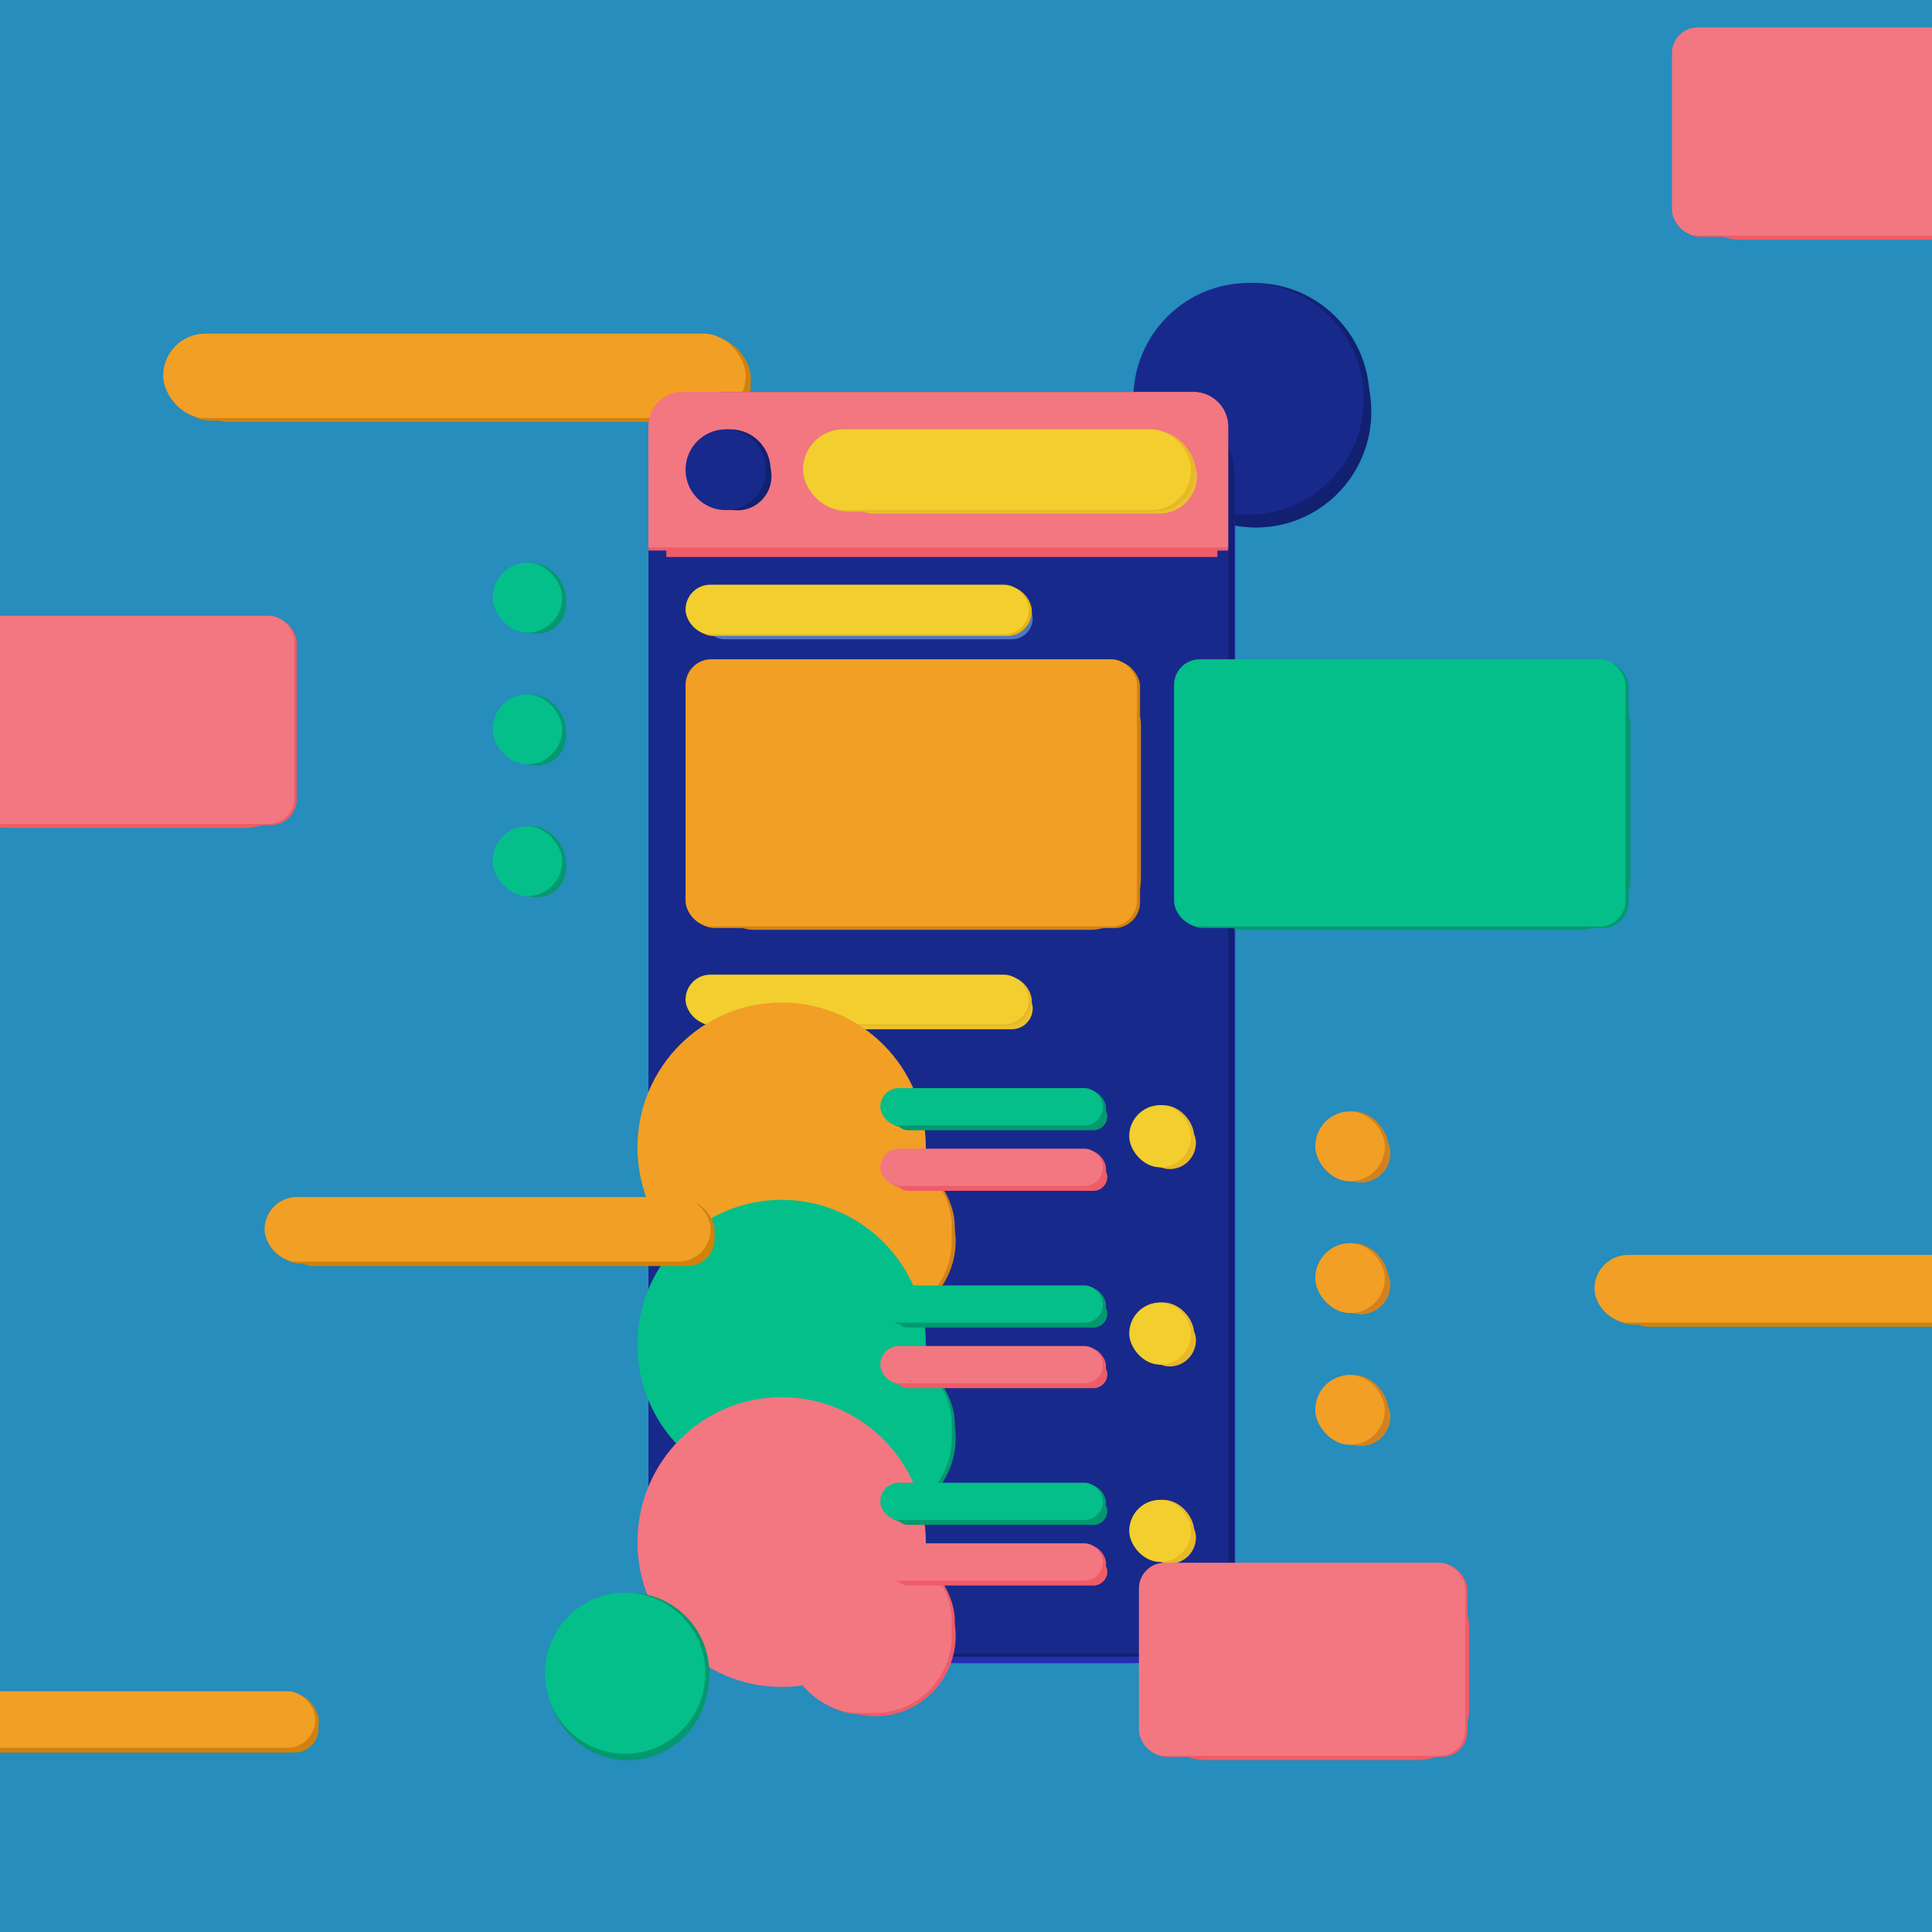 <svg
        xmlns="http://www.w3.org/2000/svg"
        xmlns:xlink="http://www.w3.org/1999/xlink"
        width="600"
        height="600"
        viewBox="0 0 600 600"
        style="margin: 0 auto"
      >
        <defs>
          <filter
            id="Ellipse_12"
            x="337.823"
            y="73.702"
            width="103.129"
            height="104.323"
            filterUnits="userSpaceOnUse"
          >
            <feOffset dy="4" input="SourceAlpha" />
            <feGaussianBlur stdDeviation="5" result="blur" />
            <feFlood flood-opacity="0.322" />
            <feComposite operator="in" in2="blur" />
            <feComposite in="SourceGraphic" />
          </filter>
          <filter
            id="Rectangle_31"
            x="55.01"
            y="98.624"
            width="190.454"
            height="49.406"
            filterUnits="userSpaceOnUse"
          >
            <feOffset dy="2" input="SourceAlpha" />
            <feGaussianBlur stdDeviation="4" result="blur-2" />
            <feFlood flood-opacity="0.322" />
            <feComposite operator="in" in2="blur-2" />
            <feComposite in="SourceGraphic" />
          </filter>
          <filter
            id="Rectangle_41"
            x="189.235"
            y="106.333"
            width="217.998"
            height="436.478"
            filterUnits="userSpaceOnUse"
          >
            <feOffset dy="2" input="SourceAlpha" />
            <feGaussianBlur stdDeviation="8" result="blur-3" />
            <feFlood flood-opacity="0.322" />
            <feComposite operator="in" in2="blur-3" />
            <feComposite in="SourceGraphic" />
          </filter>
          <filter
            id="Rectangle_8"
            x="195.17"
            y="115.042"
            width="194.476"
            height="71.459"
            filterUnits="userSpaceOnUse"
          >
            <feOffset dy="2" input="SourceAlpha" />
            <feGaussianBlur stdDeviation="4" result="blur-4" />
            <feFlood flood-color="#070f40" />
            <feComposite operator="in" in2="blur-4" />
            <feComposite in="SourceGraphic" />
          </filter>
          <filter
            id="Ellipse_9"
            x="206.381"
            y="126.611"
            width="44.689"
            height="45.406"
            filterUnits="userSpaceOnUse"
          >
            <feOffset dy="2" input="SourceAlpha" />
            <feGaussianBlur stdDeviation="4" result="blur-5" />
            <feFlood flood-color="#e63c4a" />
            <feComposite operator="in" in2="blur-5" />
            <feComposite in="SourceGraphic" />
          </filter>
          <filter
            id="Rectangle_27"
            x="246.823"
            y="122.974"
            width="136.072"
            height="49.299"
            filterUnits="userSpaceOnUse"
          >
            <feOffset dy="2" input="SourceAlpha" />
            <feGaussianBlur stdDeviation="4" result="blur-6" />
            <feFlood flood-color="#e53b48" />
            <feComposite operator="in" in2="blur-6" />
            <feComposite in="SourceGraphic" />
          </filter>
          <filter
            id="Rectangle_31-2"
            x="206.381"
            y="173.322"
            width="125.224"
            height="38.284"
            filterUnits="userSpaceOnUse"
          >
            <feOffset dy="2" input="SourceAlpha" />
            <feGaussianBlur stdDeviation="4" result="blur-7" />
            <feFlood flood-color="#070e3d" />
            <feComposite operator="in" in2="blur-7" />
            <feComposite in="SourceGraphic" />
          </filter>
          <filter
            id="Rectangle_31-3"
            x="206.381"
            y="294.447"
            width="125.224"
            height="37.257"
            filterUnits="userSpaceOnUse"
          >
            <feOffset dy="2" input="SourceAlpha" />
            <feGaussianBlur stdDeviation="4" result="blur-8" />
            <feFlood flood-color="#070e3d" />
            <feComposite operator="in" in2="blur-8" />
            <feComposite in="SourceGraphic" />
          </filter>
          <filter
            id="Rectangle_33"
            x="206.381"
            y="196.645"
            width="159.087"
            height="104.158"
            filterUnits="userSpaceOnUse"
          >
            <feOffset dy="2" input="SourceAlpha" />
            <feGaussianBlur stdDeviation="4" result="blur-9" />
            <feFlood flood-color="#070f40" />
            <feComposite operator="in" in2="blur-9" />
            <feComposite in="SourceGraphic" />
          </filter>
          <filter
            id="Rectangle_33-2"
            x="357.16"
            y="194.96"
            width="164.606"
            height="105.794"
            filterUnits="userSpaceOnUse"
          >
            <feOffset dy="2" input="SourceAlpha" />
            <feGaussianBlur stdDeviation="4" result="blur-10" />
            <feFlood flood-opacity="0.322" />
            <feComposite operator="in" in2="blur-10" />
            <feComposite in="SourceGraphic" />
          </filter>
          <filter
            id="Rectangle_35"
            x="204.979"
            y="317.812"
            width="73.067"
            height="74.171"
            filterUnits="userSpaceOnUse"
          >
            <feOffset dy="2" input="SourceAlpha" />
            <feGaussianBlur stdDeviation="4" result="blur-11" />
            <feFlood flood-color="#070e3d" />
            <feComposite operator="in" in2="blur-11" />
            <feComposite in="SourceGraphic" />
          </filter>
          <filter
            id="Rectangle_37"
            x="264.362"
            y="330.136"
            width="90.287"
            height="33.173"
            filterUnits="userSpaceOnUse"
          >
            <feOffset dy="2" input="SourceAlpha" />
            <feGaussianBlur stdDeviation="4" result="blur-12" />
            <feFlood flood-color="#2336b0" />
            <feComposite operator="in" in2="blur-12" />
            <feComposite in="SourceGraphic" />
          </filter>
          <filter
            id="Rectangle_37-2"
            x="264.362"
            y="348.882"
            width="90.287"
            height="33.336"
            filterUnits="userSpaceOnUse"
          >
            <feOffset dy="2" input="SourceAlpha" />
            <feGaussianBlur stdDeviation="4" result="blur-13" />
            <feFlood flood-color="#070e3d" />
            <feComposite operator="in" in2="blur-13" />
            <feComposite in="SourceGraphic" />
          </filter>
          <filter
            id="Rectangle_39"
            x="341.619"
            y="335.023"
            width="40.558"
            height="40.665"
            filterUnits="userSpaceOnUse"
          >
            <feOffset dy="2" input="SourceAlpha" />
            <feGaussianBlur stdDeviation="4" result="blur-14" />
            <feFlood flood-color="#070e3d" />
            <feComposite operator="in" in2="blur-14" />
            <feComposite in="SourceGraphic" />
          </filter>
          <filter
            id="Rectangle_35-2"
            x="204.979"
            y="378.376"
            width="73.067"
            height="74.566"
            filterUnits="userSpaceOnUse"
          >
            <feOffset dy="2" input="SourceAlpha" />
            <feGaussianBlur stdDeviation="4" result="blur-15" />
            <feFlood flood-color="#070e3d" />
            <feComposite operator="in" in2="blur-15" />
            <feComposite in="SourceGraphic" />
          </filter>
          <filter
            id="Rectangle_37-3"
            x="264.362"
            y="391.174"
            width="90.287"
            height="33.707"
            filterUnits="userSpaceOnUse"
          >
            <feOffset dy="2" input="SourceAlpha" />
            <feGaussianBlur stdDeviation="4" result="blur-16" />
            <feFlood flood-color="#1328b0" />
            <feComposite operator="in" in2="blur-16" />
            <feComposite in="SourceGraphic" />
          </filter>
          <filter
            id="Rectangle_37-4"
            x="264.362"
            y="409.92"
            width="90.287"
            height="33.87"
            filterUnits="userSpaceOnUse"
          >
            <feOffset dy="2" input="SourceAlpha" />
            <feGaussianBlur stdDeviation="4" result="blur-17" />
            <feFlood flood-color="#070e3d" />
            <feComposite operator="in" in2="blur-17" />
            <feComposite in="SourceGraphic" />
          </filter>
          <filter
            id="Rectangle_39-2"
            x="341.619"
            y="396.688"
            width="40.558"
            height="40.798"
            filterUnits="userSpaceOnUse"
          >
            <feOffset dy="2" input="SourceAlpha" />
            <feGaussianBlur stdDeviation="4" result="blur-18" />
            <feFlood flood-color="#070e3d" />
            <feComposite operator="in" in2="blur-18" />
            <feComposite in="SourceGraphic" />
          </filter>
          <filter
            id="Rectangle_35-3"
            x="204.979"
            y="438.941"
            width="73.067"
            height="74.961"
            filterUnits="userSpaceOnUse"
          >
            <feOffset dy="2" input="SourceAlpha" />
            <feGaussianBlur stdDeviation="4" result="blur-19" />
            <feFlood flood-color="#070e3d" />
            <feComposite operator="in" in2="blur-19" />
            <feComposite in="SourceGraphic" />
          </filter>
          <filter
            id="Rectangle_37-5"
            x="264.362"
            y="452.222"
            width="90.287"
            height="34.24"
            filterUnits="userSpaceOnUse"
          >
            <feOffset dy="2" input="SourceAlpha" />
            <feGaussianBlur stdDeviation="4" result="blur-20" />
            <feFlood flood-color="#070e3d" />
            <feComposite operator="in" in2="blur-20" />
            <feComposite in="SourceGraphic" />
          </filter>
          <filter
            id="Rectangle_37-6"
            x="264.362"
            y="470.967"
            width="90.287"
            height="34.404"
            filterUnits="userSpaceOnUse"
          >
            <feOffset dy="2" input="SourceAlpha" />
            <feGaussianBlur stdDeviation="4" result="blur-21" />
            <feFlood flood-color="#070e3d" />
            <feComposite operator="in" in2="blur-21" />
            <feComposite in="SourceGraphic" />
          </filter>
          <filter
            id="Rectangle_39-3"
            x="341.619"
            y="458.352"
            width="40.558"
            height="40.932"
            filterUnits="userSpaceOnUse"
          >
            <feOffset dy="2" input="SourceAlpha" />
            <feGaussianBlur stdDeviation="4" result="blur-22" />
            <feFlood flood-color="#070e3d" />
            <feComposite operator="in" in2="blur-22" />
            <feComposite in="SourceGraphic" />
          </filter>
          <filter
            id="Ellipse_12-2"
            x="159.663"
            y="481.016"
            width="72.336"
            height="74.777"
            filterUnits="userSpaceOnUse"
          >
            <feOffset dy="2" input="SourceAlpha" />
            <feGaussianBlur stdDeviation="4" result="blur-23" />
            <feFlood flood-opacity="0.322" />
            <feComposite operator="in" in2="blur-23" />
            <feComposite in="SourceGraphic" />
          </filter>
          <filter
            id="Rectangle_31-4"
            x="493.774"
            y="385.066"
            width="173.074"
            height="44.534"
            filterUnits="userSpaceOnUse"
          >
            <feOffset dy="2" input="SourceAlpha" />
            <feGaussianBlur stdDeviation="4" result="blur-24" />
            <feFlood flood-opacity="0.322" />
            <feComposite operator="in" in2="blur-24" />
            <feComposite in="SourceGraphic" />
          </filter>
          <filter
            id="Rectangle_31-5"
            x="82.614"
            y="361.899"
            width="151.74"
            height="42.173"
            filterUnits="userSpaceOnUse"
          >
            <feOffset dy="2" input="SourceAlpha" />
            <feGaussianBlur stdDeviation="4" result="blur-25" />
            <feFlood flood-opacity="0.322" />
            <feComposite operator="in" in2="blur-25" />
            <feComposite in="SourceGraphic" />
          </filter>
          <filter
            id="Rectangle_31-6"
            x="-16.35"
            y="507.721"
            width="132.745"
            height="41.852"
            filterUnits="userSpaceOnUse"
          >
            <feOffset dy="2" input="SourceAlpha" />
            <feGaussianBlur stdDeviation="4" result="blur-26" />
            <feFlood flood-opacity="0.322" />
            <feComposite operator="in" in2="blur-26" />
            <feComposite in="SourceGraphic" />
          </filter>
          <filter
            id="Rectangle_39-4"
            x="400.889"
            y="337.602"
            width="42.918"
            height="42.901"
            filterUnits="userSpaceOnUse"
          >
            <feOffset dy="2" input="SourceAlpha" />
            <feGaussianBlur stdDeviation="4" result="blur-27" />
            <feFlood flood-opacity="0.322" />
            <feComposite operator="in" in2="blur-27" />
            <feComposite in="SourceGraphic" />
          </filter>
          <filter
            id="Rectangle_39-5"
            x="400.889"
            y="379.096"
            width="42.918"
            height="43.002"
            filterUnits="userSpaceOnUse"
          >
            <feOffset dy="2" input="SourceAlpha" />
            <feGaussianBlur stdDeviation="4" result="blur-28" />
            <feFlood flood-opacity="0.322" />
            <feComposite operator="in" in2="blur-28" />
            <feComposite in="SourceGraphic" />
          </filter>
          <filter
            id="Rectangle_39-6"
            x="400.889"
            y="420.59"
            width="42.918"
            height="43.104"
            filterUnits="userSpaceOnUse"
          >
            <feOffset dy="2" input="SourceAlpha" />
            <feGaussianBlur stdDeviation="4" result="blur-29" />
            <feFlood flood-opacity="0.322" />
            <feComposite operator="in" in2="blur-29" />
            <feComposite in="SourceGraphic" />
          </filter>
          <filter
            id="Rectangle_39-7"
            x="147.542"
            y="168.281"
            width="41.694"
            height="42.36"
            filterUnits="userSpaceOnUse"
          >
            <feOffset dy="2" input="SourceAlpha" />
            <feGaussianBlur stdDeviation="4" result="blur-30" />
            <feFlood flood-opacity="0.322" />
            <feComposite operator="in" in2="blur-30" />
            <feComposite in="SourceGraphic" />
          </filter>
          <filter
            id="Rectangle_39-8"
            x="147.542"
            y="208.508"
            width="41.694"
            height="42.266"
            filterUnits="userSpaceOnUse"
          >
            <feOffset dy="2" input="SourceAlpha" />
            <feGaussianBlur stdDeviation="4" result="blur-31" />
            <feFlood flood-opacity="0.322" />
            <feComposite operator="in" in2="blur-31" />
            <feComposite in="SourceGraphic" />
          </filter>
          <filter
            id="Rectangle_39-9"
            x="147.542"
            y="248.734"
            width="41.694"
            height="42.171"
            filterUnits="userSpaceOnUse"
          >
            <feOffset dy="2" input="SourceAlpha" />
            <feGaussianBlur stdDeviation="4" result="blur-32" />
            <feFlood flood-opacity="0.322" />
            <feComposite operator="in" in2="blur-32" />
            <feComposite in="SourceGraphic" />
          </filter>
          <filter
            id="Rectangle_33-3"
            x="344.635"
            y="478.392"
            width="124.763"
            height="85.299"
            filterUnits="userSpaceOnUse"
          >
            <feOffset dy="2" input="SourceAlpha" />
            <feGaussianBlur stdDeviation="4" result="blur-33" />
            <feFlood flood-opacity="0.322" />
            <feComposite operator="in" in2="blur-33" />
            <feComposite in="SourceGraphic" />
          </filter>
          <filter
            id="Rectangle_33-4"
            x="-12.844"
            y="185.715"
            width="122.753"
            height="84.767"
            filterUnits="userSpaceOnUse"
          >
            <feOffset dy="2" input="SourceAlpha" />
            <feGaussianBlur stdDeviation="4" result="blur-34" />
            <feFlood flood-opacity="0.322" />
            <feComposite operator="in" in2="blur-34" />
            <feComposite in="SourceGraphic" />
          </filter>
          <filter
            id="Rectangle_33-5"
            x="515.883"
            y="-11.896"
            width="137.677"
            height="91.991"
            filterUnits="userSpaceOnUse"
          >
            <feOffset dy="2" input="SourceAlpha" />
            <feGaussianBlur stdDeviation="4" result="blur-35" />
            <feFlood flood-opacity="0.322" />
            <feComposite operator="in" in2="blur-35" />
            <feComposite in="SourceGraphic" />
          </filter>
          <clipPath id="clip-Artboard_1">
            <rect width="600" height="600" />
          </clipPath>
        </defs>
        <g
          id="Artboard_1"
          data-name="Artboard – 1"
          clip-path="url(#clip-Artboard_1)"
        >
          <rect width="600" height="600" fill="#278dbd" />
          <g id="Group_6" data-name="Group 6">
            <rect
              id="Rectangle_50"
              data-name="Rectangle 50"
              width="600"
              height="600"
              fill="#278dbd"
              fill-opacity="0.1"
            />
            <g
              id="Group_5"
              data-name="Group 5"
              transform="translate(-55.841 69.903) scale(0.995 1)"
            >
              <g>
                <g id="bg1" transform="translate(409.85 17.981)">
                  <g
                    transform="matrix(1.01, 0, 0, 1, -353.7, -87.88)"
                    filter="url(#Ellipse_12)"
                  >
                    <circle
                      id="Ellipse_12-3"
                      data-name="Ellipse 12"
                      cx="35.971"
                      cy="35.971"
                      r="35.971"
                      transform="translate(352.53 87.88) scale(0.99 1)"
                      fill="#122072"
                    />
                  </g>
                  <circle
                    id="Ellipse_10"
                    data-name="Ellipse 10"
                    cx="35.971"
                    cy="35.971"
                    r="35.971"
                    transform="translate(1.799 0)"
                    fill="#122072"
                  />
                  <circle
                    id="Ellipse_11"
                    data-name="Ellipse 11"
                    cx="35.971"
                    cy="35.971"
                    r="35.971"
                    transform="translate(0 0)"
                    fill="#18298c"
                  />
                </g>
              </g>
              <g id="_4" data-name="4" transform="translate(107.055 33.716)">
                <g>
                  <g
                    transform="matrix(1.01, 0, 0, 1, -50.91, -103.62)"
                    filter="url(#Rectangle_31)"
                  >
                    <rect
                      id="Rectangle_31-7"
                      data-name="Rectangle 31"
                      width="174.443"
                      height="22.112"
                      rx="11.056"
                      transform="translate(59.28 106.89) scale(0.99 1)"
                      fill="#d1820d"
                    />
                  </g>
                  <rect
                    id="Rectangle_10"
                    data-name="Rectangle 10"
                    width="181.814"
                    height="26.207"
                    rx="13.104"
                    transform="translate(1.638 0.819)"
                    fill="#d1820d"
                  />
                  <rect
                    id="Rectangle_30"
                    data-name="Rectangle 30"
                    width="181.814"
                    height="26.207"
                    rx="13.104"
                    fill="#f29f25"
                  />
                  <animateTransform
                    xmlns="http://www.w3.org/2000/svg"
                    attributeName="transform"
                    attributeType="xml"
                    type="translate"
                    dur="3s"
                    values="-20,0;0,0;20,0;0,0;-20,0"
                    repeatCount="indefinite"
                  />
                </g>
              </g>
              <g
                id="Group_2"
                data-name="Group 2"
                transform="translate(226.235 51.851)"
              >
                <g id="_0" data-name="0" transform="translate(32.282 0)">
                  <g
                    transform="matrix(1.01, 0, 0, 1, -202.37, -121.75)"
                    filter="url(#Rectangle_41)"
                  >
                    <rect
                      id="Rectangle_41-2"
                      data-name="Rectangle 41"
                      width="171.29"
                      height="384.559"
                      rx="32"
                      transform="translate(212.1 129.96) scale(0.99 1)"
                      fill="#222fb1"
                    />
                  </g>
                  <rect
                    id="Rectangle_40"
                    data-name="Rectangle 40"
                    width="180.94"
                    height="391.796"
                    rx="24"
                    transform="translate(1.93 0.965)"
                    fill="#122072"
                  />
                  <rect
                    id="Rectangle_7"
                    data-name="Rectangle 7"
                    width="180.94"
                    height="391.796"
                    rx="24"
                    fill="#18298c"
                  />
                </g>
                <g id="_3" data-name="3" transform="translate(32.282 0)">
                  <g
                    transform="matrix(1.01, 0, 0, 1, -202.37, -121.75)"
                    filter="url(#Rectangle_8)"
                  >
                    <path
                      id="Rectangle_8-2"
                      data-name="Rectangle 8"
                      d="M14.389,0H157.647a14.389,14.389,0,0,1,14.389,14.389v30H0v-30A14.389,14.389,0,0,1,14.389,0Z"
                      transform="translate(205.88 126.58) scale(0.99 1)"
                      fill="#ef5c68"
                    />
                  </g>
                  <path
                    id="Rectangle_29"
                    data-name="Rectangle 29"
                    d="M10.791,0H170.149A10.791,10.791,0,0,1,180.94,10.791V49.216H0V10.791A10.791,10.791,0,0,1,10.791,0Z"
                    fill="#ef5c68"
                  />
                  <path
                    id="Rectangle_28"
                    data-name="Rectangle 28"
                    d="M10.791,0H170.149A10.791,10.791,0,0,1,180.94,10.791V48.251H0V10.791A10.791,10.791,0,0,1,10.791,0Z"
                    fill="#f27781"
                  />
                </g>
                <g fill="#18298c">
                  <g id="_1" data-name="1" transform="translate(43.862 11.58)">
                    <g
                      transform="matrix(1.01, 0, 0, 1, -213.95, -133.33)"
                      filter="url(#Ellipse_9)"
                    >
                      <circle
                        id="Ellipse_9-2"
                        data-name="Ellipse 9"
                        cx="10.615"
                        cy="10.615"
                        r="10.615"
                        transform="translate(217.37 135.26) scale(0.99 1)"
                        fill="#122072"
                      >
                        <animate
                          xmlns="http://www.w3.org/2000/svg"
                          attributeName="fill"
                          dur="3s"
                          values="#122072;#f2cf2e;#122072;#122072;#122072"
                          repeatCount="indefinite"
                        />
                      </circle>
                    </g>
                    <circle
                      id="Ellipse_1"
                      data-name="Ellipse 1"
                      cx="12.545"
                      cy="12.545"
                      r="12.545"
                      transform="translate(1.447 0)"
                      fill="#122072"
                    >
                      <animate
                        xmlns="http://www.w3.org/2000/svg"
                        attributeName="fill"
                        dur="3s"
                        values="#122072;#f2cf2e;#122072;#122072;#122072"
                        repeatCount="indefinite"
                      />
                    </circle>
                    <circle
                      id="Ellipse_8"
                      data-name="Ellipse 8"
                      cx="12.545"
                      cy="12.545"
                      r="12.545"
                      transform="translate(0 0)"
                      fill="#18298c"
                    >
                      <animate
                        xmlns="http://www.w3.org/2000/svg"
                        attributeName="fill"
                        dur="3s"
                        values="#122072;#f2cf2e;#122072;#122072;#122072"
                        repeatCount="indefinite"
                      />
                    </circle>
                  </g>
                </g>
                <g>
                  <g id="_2" data-name="2" transform="translate(80.532 11.58)">
                    <g
                      transform="matrix(1.01, 0, 0, 1, -250.62, -133.33)"
                      filter="url(#Rectangle_27)"
                    >
                      <rect
                        id="Rectangle_27-2"
                        data-name="Rectangle 27"
                        width="112.424"
                        height="23.161"
                        rx="11.58"
                        transform="translate(258.53 134.3) scale(0.99 1)"
                        fill="#ebc22b"
                      />
                    </g>
                    <rect
                      id="Rectangle_9"
                      data-name="Rectangle 9"
                      width="121.11"
                      height="25.09"
                      rx="12.545"
                      transform="translate(1.447 0.482)"
                      fill="#e8b829"
                    />
                    <rect
                      id="Rectangle_26"
                      data-name="Rectangle 26"
                      width="121.11"
                      height="25.09"
                      rx="12.545"
                      fill="#f2cf2e"
                    />
                  </g>
                  <animateTransform
                    xmlns="http://www.w3.org/2000/svg"
                    attributeName="transform"
                    attributeType="xml"
                    type="translate"
                    dur="3s"
                    values="0,0;-10,0;0,0;8,0;0,0"
                    repeatCount="indefinite"
                  />
                </g>
                <g>
                  <g
                    id="_4-2"
                    data-name="4"
                    transform="translate(43.862 59.831)"
                  >
                    <g
                      transform="matrix(1.01, 0, 0, 1, -213.95, -181.59)"
                      filter="url(#Rectangle_31-2)"
                    >
                      <rect
                        id="Rectangle_31-8"
                        data-name="Rectangle 31"
                        width="102.774"
                        height="13.028"
                        rx="6.514"
                        transform="translate(217.37 183.51) scale(0.99 1)"
                        fill="#5177c6"
                      />
                    </g>
                    <rect
                      id="Rectangle_10-2"
                      data-name="Rectangle 10"
                      width="107.117"
                      height="15.44"
                      rx="7.72"
                      transform="translate(0.965 0.482)"
                      fill="#e8b807"
                    />
                    <rect
                      id="Rectangle_30-2"
                      data-name="Rectangle 30"
                      width="107.117"
                      height="15.44"
                      rx="7.72"
                      fill="#f2cf2e"
                    />
                  </g>
                  <animateTransform
                    xmlns="http://www.w3.org/2000/svg"
                    attributeName="transform"
                    attributeType="xml"
                    type="translate"
                    dur="3s"
                    values="0,0;50,0;0,0"
                    repeatCount="indefinite"
                  />
                </g>
                <g>
                  <g
                    id="_4-3"
                    data-name="4"
                    transform="translate(43.862 180.94)"
                  >
                    <g
                      transform="matrix(1.01, 0, 0, 1, -213.95, -302.7)"
                      filter="url(#Rectangle_31-3)"
                    >
                      <rect
                        id="Rectangle_31-9"
                        data-name="Rectangle 31"
                        width="102.774"
                        height="13.028"
                        rx="6.514"
                        transform="translate(217.37 304.62) scale(0.99 1)"
                        fill="#ebc22b"
                      />
                    </g>
                    <rect
                      id="Rectangle_10-3"
                      data-name="Rectangle 10"
                      width="107.117"
                      height="15.44"
                      rx="7.72"
                      transform="translate(0.965 0.482)"
                      fill="#e8b829"
                    />
                    <rect
                      id="Rectangle_30-3"
                      data-name="Rectangle 30"
                      width="107.117"
                      height="15.44"
                      rx="7.72"
                      fill="#f2cf2e"
                    />
                  </g>
                  <animateTransform
                    xmlns="http://www.w3.org/2000/svg"
                    attributeName="transform"
                    attributeType="xml"
                    type="translate"
                    dur="3s"
                    values="0,0;50,0;0,0"
                    repeatCount="indefinite"
                  />
                </g>
                <g>
                  <g id="_5" data-name="5" transform="translate(43.862 82.991)">
                    <g
                      transform="matrix(1.01, 0, 0, 1, -213.95, -204.75)"
                      filter="url(#Rectangle_33)"
                    >
                      <rect
                        id="Rectangle_33-6"
                        data-name="Rectangle 33"
                        width="136.55"
                        height="79.614"
                        rx="16"
                        transform="translate(217.37 207.16) scale(0.99 1)"
                        fill="#d1821e"
                      />
                    </g>
                    <rect
                      id="Rectangle_11"
                      data-name="Rectangle 11"
                      width="140.892"
                      height="82.991"
                      rx="8"
                      transform="translate(0.965 0.482)"
                      fill="#d1820d"
                    />
                    <rect
                      id="Rectangle_32"
                      data-name="Rectangle 32"
                      width="140.892"
                      height="82.991"
                      rx="8"
                      fill="#f29f25"
                    />
                  </g>
                  <animateTransform
                    xmlns="http://www.w3.org/2000/svg"
                    attributeName="transform"
                    attributeType="xml"
                    type="translate"
                    dur="3s"
                    values="20,0;0,0;20,0"
                    repeatCount="indefinite"
                  />
                </g>
                <g>
                  <g
                    id="_5-2"
                    data-name="5"
                    transform="translate(196.334 82.991)"
                  >
                    <g
                      transform="matrix(1.01, 0, 0, 1, -366.42, -204.75)"
                      filter="url(#Rectangle_33-2)"
                    >
                      <rect
                        id="Rectangle_33-7"
                        data-name="Rectangle 33"
                        width="136.55"
                        height="79.614"
                        rx="16"
                        transform="translate(368.63 207.16) scale(0.99 1)"
                        fill="#04986e"
                      />
                    </g>
                    <rect
                      id="Rectangle_11-2"
                      data-name="Rectangle 11"
                      width="140.892"
                      height="82.991"
                      rx="8"
                      transform="translate(0.965 0.482)"
                      fill="#04986e"
                    />
                    <rect
                      id="Rectangle_32-2"
                      data-name="Rectangle 32"
                      width="140.892"
                      height="82.991"
                      rx="8"
                      fill="#04bf8a"
                    />
                  </g>
                  <animateTransform
                    xmlns="http://www.w3.org/2000/svg"
                    attributeName="transform"
                    attributeType="xml"
                    type="translate"
                    dur="3s"
                    values="20,0;0,0;20,0"
                    repeatCount="indefinite"
                  />
                </g>
                <g
                  id="_11"
                  data-name="11"
                  transform="translate(43.862 204.583)"
                >
                  <g>
                    <circle
                      fill="#f29f25"
                      cx="0"
                      cy="0"
                      r="45"
                      transform="translate(30 30)"
                    >
                      <g id="_6" data-name="6">
                        <g
                          transform="matrix(1.01, 0, 0, 1, -213.95, -326.34)"
                          filter="url(#Rectangle_35)"
                        >
                          <rect
                            id="Rectangle_35-4"
                            data-name="Rectangle 35"
                            width="50.181"
                            height="50.181"
                            rx="25.09"
                            transform="translate(215.93 328.27) scale(0.99 1)"
                            fill="#d1821e"
                          />
                        </g>
                        <rect
                          id="Rectangle_14"
                          data-name="Rectangle 14"
                          width="53.076"
                          height="53.076"
                          rx="24"
                          transform="translate(0.965 0.482)"
                          fill="#d1821e"
                        />
                        <rect
                          id="Rectangle_34"
                          data-name="Rectangle 34"
                          width="53.076"
                          height="53.076"
                          rx="24"
                          fill="#f29f25"
                        />
                      </g>
                      <animateTransform
                        attributeName="transform"
                        type="scale"
                        additive="sum"
                        values=".4,.4;.6,.6;.4,.4"
                        begin="0s"
                        dur="3s"
                        repeatCount="indefinite"
                      />
                    </circle>
                  </g>
                  <g>
                    <g
                      id="_7"
                      data-name="7"
                      transform="translate(60.796 11.58)"
                    >
                      <g
                        transform="matrix(1.01, 0, 0, 1, -274.74, -337.92)"
                        filter="url(#Rectangle_37)"
                      >
                        <rect
                          id="Rectangle_37-7"
                          data-name="Rectangle 37"
                          width="66.586"
                          height="8.685"
                          rx="4.343"
                          transform="translate(276.25 340.33) scale(0.99 1)"
                          fill="#04986e"
                        />
                      </g>
                      <rect
                        id="Rectangle_16"
                        data-name="Rectangle 16"
                        width="69.481"
                        height="11.58"
                        rx="5.79"
                        transform="translate(0.965 0.482)"
                        fill="#04986e"
                      />
                      <rect
                        id="Rectangle_36"
                        data-name="Rectangle 36"
                        width="69.481"
                        height="11.58"
                        rx="5.79"
                        fill="#04bf8a"
                      />
                    </g>
                  </g>
                  <g>
                    <g
                      id="_7-2"
                      data-name="7"
                      transform="translate(60.796 30.398)"
                    >
                      <g
                        transform="matrix(1.01, 0, 0, 1, -274.74, -356.74)"
                        filter="url(#Rectangle_37-2)"
                      >
                        <rect
                          id="Rectangle_37-8"
                          data-name="Rectangle 37"
                          width="66.586"
                          height="8.685"
                          rx="4.343"
                          transform="translate(276.25 359.15) scale(0.99 1)"
                          fill="#ef5c68"
                        />
                      </g>
                      <rect
                        id="Rectangle_16-2"
                        data-name="Rectangle 16"
                        width="69.481"
                        height="11.58"
                        rx="5.79"
                        transform="translate(0.965 0.482)"
                        fill="#ef5c68"
                      />
                      <rect
                        id="Rectangle_36-2"
                        data-name="Rectangle 36"
                        width="69.481"
                        height="11.58"
                        rx="5.79"
                        fill="#f27781"
                      />
                    </g>
                  </g>
                  <g>
                    <g
                      id="_8"
                      data-name="8"
                      transform="translate(138.48 16.888)"
                    >
                      <g
                        transform="matrix(1.01, 0, 0, 1, -352.43, -343.23)"
                        filter="url(#Rectangle_39)"
                      >
                        <rect
                          id="Rectangle_39-10"
                          data-name="Rectangle 39"
                          width="16.405"
                          height="16.405"
                          rx="8.203"
                          transform="translate(353.32 344.67) scale(0.99 1)"
                          fill="#e8b829"
                        >
                          <animate
                            xmlns="http://www.w3.org/2000/svg"
                            attributeName="fill"
                            dur="2s"
                            to="#f27781"
                            repeatCount="indefinite"
                          />
                        </rect>
                      </g>
                      <rect
                        id="Rectangle_15"
                        data-name="Rectangle 15"
                        width="19.3"
                        height="19.3"
                        rx="9.65"
                        transform="translate(0.965)"
                        fill="#e8b829"
                      >
                        <animate
                          xmlns="http://www.w3.org/2000/svg"
                          attributeName="fill"
                          dur="2s"
                          to="#f27781"
                          repeatCount="indefinite"
                        />
                      </rect>
                      <rect
                        id="Rectangle_38"
                        data-name="Rectangle 38"
                        width="19.3"
                        height="19.3"
                        rx="9.65"
                        fill="#f2cf2e"
                      >
                        <animate
                          xmlns="http://www.w3.org/2000/svg"
                          attributeName="fill"
                          dur="2s"
                          to="#f27781"
                          repeatCount="indefinite"
                        />
                      </rect>
                    </g>
                  </g>
                </g>
                <g
                  id="_11-2"
                  data-name="11"
                  transform="translate(43.862 265.862)"
                >
                  <g>
                    <circle
                      fill="#04bf8a"
                      cx="0"
                      cy="0"
                      r="45"
                      transform="translate(30 30)"
                    >
                      <g id="_6-2" data-name="6">
                        <g
                          transform="matrix(1.01, 0, 0, 1, -213.95, -387.62)"
                          filter="url(#Rectangle_35-2)"
                        >
                          <rect
                            id="Rectangle_35-5"
                            data-name="Rectangle 35"
                            width="50.181"
                            height="50.181"
                            rx="25.09"
                            transform="translate(215.93 389.55) scale(0.99 1)"
                            fill="#04986e"
                          />
                        </g>
                        <rect
                          id="Rectangle_14-2"
                          data-name="Rectangle 14"
                          width="53.076"
                          height="53.076"
                          rx="24"
                          transform="translate(0.965 0.482)"
                          fill="#04986e"
                        />
                        <rect
                          id="Rectangle_34-2"
                          data-name="Rectangle 34"
                          width="53.076"
                          height="53.076"
                          rx="24"
                          fill="#04bf8a"
                        />
                      </g>
                      <animateTransform
                        attributeName="transform"
                        type="scale"
                        additive="sum"
                        values=".4,.4;.6,.6;.4,.4"
                        begin="0s"
                        dur="3s"
                        repeatCount="indefinite"
                      />
                    </circle>
                  </g>
                  <g>
                    <g
                      id="_7-3"
                      data-name="7"
                      transform="translate(60.796 11.58)"
                    >
                      <g
                        transform="matrix(1.01, 0, 0, 1, -274.74, -399.2)"
                        filter="url(#Rectangle_37-3)"
                      >
                        <rect
                          id="Rectangle_37-9"
                          data-name="Rectangle 37"
                          width="66.586"
                          height="8.685"
                          rx="4.343"
                          transform="translate(276.25 401.61) scale(0.99 1)"
                          fill="#04986e"
                        />
                      </g>
                      <rect
                        id="Rectangle_16-3"
                        data-name="Rectangle 16"
                        width="69.481"
                        height="11.58"
                        rx="5.79"
                        transform="translate(0.965 0.482)"
                        fill="#04986e"
                      />
                      <rect
                        id="Rectangle_36-3"
                        data-name="Rectangle 36"
                        width="69.481"
                        height="11.58"
                        rx="5.79"
                        fill="#04bf8a"
                      />
                    </g>
                  </g>
                  <g>
                    <g
                      id="_7-4"
                      data-name="7"
                      transform="translate(60.796 30.398)"
                    >
                      <g
                        transform="matrix(1.01, 0, 0, 1, -274.74, -418.01)"
                        filter="url(#Rectangle_37-4)"
                      >
                        <rect
                          id="Rectangle_37-10"
                          data-name="Rectangle 37"
                          width="66.586"
                          height="8.685"
                          rx="4.343"
                          transform="translate(276.25 420.42) scale(0.99 1)"
                          fill="#ea5e6a"
                        />
                      </g>
                      <rect
                        id="Rectangle_16-4"
                        data-name="Rectangle 16"
                        width="69.481"
                        height="11.58"
                        rx="5.79"
                        transform="translate(0.965 0.482)"
                        fill="#ef5c68"
                      />
                      <rect
                        id="Rectangle_36-4"
                        data-name="Rectangle 36"
                        width="69.481"
                        height="11.58"
                        rx="5.79"
                        fill="#f27781"
                      />
                    </g>
                  </g>
                  <g>
                    <g
                      id="_8-2"
                      data-name="8"
                      transform="translate(138.48 16.888)"
                    >
                      <g
                        transform="matrix(1.01, 0, 0, 1, -352.43, -404.5)"
                        filter="url(#Rectangle_39-2)"
                      >
                        <rect
                          id="Rectangle_39-11"
                          data-name="Rectangle 39"
                          width="16.405"
                          height="16.405"
                          rx="8.203"
                          transform="translate(353.32 405.95) scale(0.99 1)"
                          fill="#e8b829"
                        >
                          <animate
                            xmlns="http://www.w3.org/2000/svg"
                            attributeName="fill"
                            dur="2s"
                            to="#04bf8a"
                            repeatCount="indefinite"
                          />
                        </rect>
                      </g>
                      <rect
                        id="Rectangle_15-2"
                        data-name="Rectangle 15"
                        width="19.3"
                        height="19.3"
                        rx="9.65"
                        transform="translate(0.965)"
                        fill="#e8b829"
                      >
                        <animate
                          xmlns="http://www.w3.org/2000/svg"
                          attributeName="fill"
                          dur="2s"
                          to="#04bf8a"
                          repeatCount="indefinite"
                        />
                      </rect>
                      <rect
                        id="Rectangle_38-2"
                        data-name="Rectangle 38"
                        width="19.3"
                        height="19.3"
                        rx="9.65"
                        fill="#f2cf2e"
                      >
                        <animate
                          xmlns="http://www.w3.org/2000/svg"
                          attributeName="fill"
                          dur="2s"
                          to="#04bf8a"
                          repeatCount="indefinite"
                        />
                      </rect>
                    </g>
                  </g>
                </g>
                <g
                  id="_11-3"
                  data-name="11"
                  transform="translate(43.862 327.141)"
                >
                  <g>
                    <circle
                      fill="#f27781"
                      cx="0"
                      cy="0"
                      r="45"
                      transform="translate(30 30)"
                    >
                      <g id="_6-3" data-name="6">
                        <g
                          transform="matrix(1.01, 0, 0, 1, -213.95, -448.9)"
                          filter="url(#Rectangle_35-3)"
                        >
                          <rect
                            id="Rectangle_35-6"
                            data-name="Rectangle 35"
                            width="50.181"
                            height="50.181"
                            rx="25.09"
                            transform="translate(215.93 450.82) scale(0.99 1)"
                            fill="#ef5c68"
                          />
                        </g>
                        <rect
                          id="Rectangle_14-3"
                          data-name="Rectangle 14"
                          width="53.076"
                          height="53.076"
                          rx="24"
                          transform="translate(0.965 0.482)"
                          fill="#ef5c68"
                        />
                        <rect
                          id="Rectangle_34-3"
                          data-name="Rectangle 34"
                          width="53.076"
                          height="53.076"
                          rx="24"
                          fill="#f27781"
                        />
                      </g>
                      <animateTransform
                        attributeName="transform"
                        type="scale"
                        additive="sum"
                        values=".4,.4;.6,.6;.4,.4"
                        begin="0s"
                        dur="3s"
                        repeatCount="indefinite"
                      />
                    </circle>
                  </g>
                  <g>
                    <g
                      id="_7-5"
                      data-name="7"
                      transform="translate(60.796 11.58)"
                    >
                      <g
                        transform="matrix(1.01, 0, 0, 1, -274.74, -460.48)"
                        filter="url(#Rectangle_37-5)"
                      >
                        <rect
                          id="Rectangle_37-11"
                          data-name="Rectangle 37"
                          width="66.586"
                          height="8.685"
                          rx="4.343"
                          transform="translate(276.25 462.89) scale(0.99 1)"
                          fill="#04986e"
                        />
                      </g>
                      <rect
                        id="Rectangle_16-5"
                        data-name="Rectangle 16"
                        width="69.481"
                        height="11.58"
                        rx="5.79"
                        transform="translate(0.965 0.482)"
                        fill="#04986e"
                      />
                      <rect
                        id="Rectangle_36-5"
                        data-name="Rectangle 36"
                        width="69.481"
                        height="11.58"
                        rx="5.79"
                        fill="#04bf8a"
                      />
                    </g>
                  </g>
                  <g>
                    <g
                      id="_7-6"
                      data-name="7"
                      transform="translate(60.796 30.398)"
                    >
                      <g
                        transform="matrix(1.01, 0, 0, 1, -274.74, -479.29)"
                        filter="url(#Rectangle_37-6)"
                      >
                        <rect
                          id="Rectangle_37-12"
                          data-name="Rectangle 37"
                          width="66.586"
                          height="8.685"
                          rx="4.343"
                          transform="translate(276.25 481.71) scale(0.99 1)"
                          fill="#ef5c68"
                        />
                      </g>
                      <rect
                        id="Rectangle_16-6"
                        data-name="Rectangle 16"
                        width="69.481"
                        height="11.58"
                        rx="5.79"
                        transform="translate(0.965 0.482)"
                        fill="#ef5c68"
                      />
                      <rect
                        id="Rectangle_36-6"
                        data-name="Rectangle 36"
                        width="69.481"
                        height="11.58"
                        rx="5.79"
                        fill="#f27781"
                      />
                    </g>
                  </g>
                  <g>
                    <g
                      id="_8-3"
                      data-name="8"
                      transform="translate(138.48 16.888)"
                    >
                      <g
                        transform="matrix(1.01, 0, 0, 1, -352.43, -465.78)"
                        filter="url(#Rectangle_39-3)"
                      >
                        <rect
                          id="Rectangle_39-12"
                          data-name="Rectangle 39"
                          width="16.405"
                          height="16.405"
                          rx="8.203"
                          transform="translate(353.32 467.23) scale(0.99 1)"
                          fill="#e8b829"
                        >
                          <animate
                            xmlns="http://www.w3.org/2000/svg"
                            attributeName="fill"
                            dur="2s"
                            to="#f27781"
                            repeatCount="indefinite"
                          />
                        </rect>
                      </g>
                      <rect
                        id="Rectangle_15-3"
                        data-name="Rectangle 15"
                        width="19.3"
                        height="19.3"
                        rx="9.65"
                        transform="translate(0.965)"
                        fill="#e8b829"
                      >
                        <animate
                          xmlns="http://www.w3.org/2000/svg"
                          attributeName="fill"
                          dur="2s"
                          to="#f27781"
                          repeatCount="indefinite"
                        />
                      </rect>
                      <rect
                        id="Rectangle_38-3"
                        data-name="Rectangle 38"
                        width="19.3"
                        height="19.3"
                        rx="9.65"
                        fill="#f2cf2e"
                      >
                        <animate
                          xmlns="http://www.w3.org/2000/svg"
                          attributeName="fill"
                          dur="2s"
                          to="#f27781"
                          repeatCount="indefinite"
                        />
                      </rect>
                    </g>
                  </g>
                </g>
                <g>
                  <g
                    id="bg1-2"
                    data-name="bg1"
                    transform="translate(0 372.878)"
                  >
                    <g
                      transform="matrix(1.01, 0, 0, 1, -170.09, -494.63)"
                      filter="url(#Ellipse_12-2)"
                    >
                      <circle
                        id="Ellipse_12-4"
                        data-name="Ellipse 12"
                        cx="25.018"
                        cy="25.018"
                        r="25.018"
                        transform="translate(169.26 494.63) scale(0.99 1)"
                        fill="#04986e"
                      >
                        <animate
                          xmlns="http://www.w3.org/2000/svg"
                          attributeName="fill"
                          dur="2s"
                          to="#18298c"
                          repeatCount="indefinite"
                        />
                      </circle>
                    </g>
                    <circle
                      id="Ellipse_10-2"
                      data-name="Ellipse 10"
                      cx="25.018"
                      cy="25.018"
                      r="25.018"
                      transform="translate(1.251 0)"
                      fill="#04986e"
                    >
                      <animate
                        xmlns="http://www.w3.org/2000/svg"
                        attributeName="fill"
                        dur="2s"
                        to="#f2cf2e"
                        repeatCount="indefinite"
                      />
                    </circle>
                    <circle
                      id="Ellipse_11-2"
                      data-name="Ellipse 11"
                      cx="25.018"
                      cy="25.018"
                      r="25.018"
                      transform="translate(0 0)"
                      fill="#04bf8a"
                    >
                      <animate
                        xmlns="http://www.w3.org/2000/svg"
                        attributeName="fill"
                        dur="2s"
                        to="#f2cf2e"
                        repeatCount="indefinite"
                      />
                    </circle>
                  </g>
                </g>
              </g>
              <g>
                <g
                  id="_4-4"
                  data-name="4"
                  transform="translate(553.786 319.83)"
                >
                  <g
                    transform="matrix(1.01, 0, 0, 1, -497.64, -389.73)"
                    filter="url(#Rectangle_31-4)"
                  >
                    <rect
                      id="Rectangle_31-10"
                      data-name="Rectangle 31"
                      width="139.649"
                      height="17.702"
                      rx="8.851"
                      transform="translate(500.65 392.35) scale(0.99 1)"
                      fill="#d1820d"
                    />
                  </g>
                  <rect
                    id="Rectangle_10-4"
                    data-name="Rectangle 10"
                    width="145.549"
                    height="20.98"
                    rx="10.49"
                    transform="translate(1.311 0.656)"
                    fill="#d1820d"
                  />
                  <rect
                    id="Rectangle_30-4"
                    data-name="Rectangle 30"
                    width="145.549"
                    height="20.98"
                    rx="10.49"
                    fill="#f29f25"
                  />
                </g>
                <animateTransform
                  xmlns="http://www.w3.org/2000/svg"
                  attributeName="transform"
                  attributeType="xml"
                  type="translate"
                  dur="3s"
                  values="0,0;0,-20;0,0;"
                  repeatCount="indefinite"
                />
              </g>
              <g>
                <g
                  id="_4-5"
                  data-name="4"
                  transform="translate(138.711 301.845)"
                >
                  <g
                    transform="matrix(1.01, 0, 0, 1, -82.56, -371.75)"
                    filter="url(#Rectangle_31-5)"
                  >
                    <rect
                      id="Rectangle_31-11"
                      data-name="Rectangle 31"
                      width="133.569"
                      height="16.931"
                      rx="8.466"
                      transform="translate(88.59 374.26) scale(0.99 1)"
                      fill="#d1820d"
                    />
                  </g>
                  <rect
                    id="Rectangle_10-5"
                    data-name="Rectangle 10"
                    width="139.213"
                    height="20.067"
                    rx="10.033"
                    transform="translate(1.254 0.627)"
                    fill="#d1820d"
                  />
                  <rect
                    id="Rectangle_30-5"
                    data-name="Rectangle 30"
                    width="139.213"
                    height="20.067"
                    rx="10.033"
                    fill="#f29f25"
                  />
                </g>
                <animateTransform
                  xmlns="http://www.w3.org/2000/svg"
                  attributeName="transform"
                  attributeType="xml"
                  type="translate"
                  dur="3s"
                  values="-22,0;-55,0;-22,0;"
                  repeatCount="indefinite"
                />
              </g>
              <g>
                <g
                  id="_4-6"
                  data-name="4"
                  transform="translate(32.518 455.321)"
                >
                  <g
                    transform="matrix(1.01, 0, 0, 1, 23.63, -525.22)"
                    filter="url(#Rectangle_31-6)"
                  >
                    <rect
                      id="Rectangle_31-12"
                      data-name="Rectangle 31"
                      width="117.083"
                      height="14.841"
                      rx="7.421"
                      transform="translate(-17.51 527.42) scale(0.99 1)"
                      fill="#d1820d"
                    />
                  </g>
                  <rect
                    id="Rectangle_10-6"
                    data-name="Rectangle 10"
                    width="122.03"
                    height="17.59"
                    rx="8.795"
                    transform="translate(1.099 0.549)"
                    fill="#d1820d"
                  />
                  <rect
                    id="Rectangle_30-6"
                    data-name="Rectangle 30"
                    width="122.03"
                    height="17.59"
                    rx="8.795"
                    fill="#f29f25"
                  />
                </g>
                <animateTransform
                  xmlns="http://www.w3.org/2000/svg"
                  attributeName="transform"
                  attributeType="xml"
                  type="translate"
                  dur="3s"
                  values="0,0;0,-20;0,0;"
                  repeatCount="indefinite"
                />
              </g>
              <g>
                <g
                  id="_8-4"
                  data-name="8"
                  transform="translate(466.644 275.26)"
                >
                  <g
                    transform="matrix(1.01, 0, 0, 1, -410.5, -345.16)"
                    filter="url(#Rectangle_39-4)"
                  >
                    <rect
                      id="Rectangle_39-13"
                      data-name="Rectangle 39"
                      width="18.452"
                      height="18.452"
                      rx="9.226"
                      transform="translate(411.4 346.79) scale(0.99 1)"
                      fill="#d1821e"
                    ></rect>
                  </g>
                  <rect
                    id="Rectangle_15-4"
                    data-name="Rectangle 15"
                    width="21.708"
                    height="21.708"
                    rx="10.854"
                    transform="translate(1.085)"
                    fill="#d1821e"
                  ></rect>
                  <rect
                    id="Rectangle_38-4"
                    data-name="Rectangle 38"
                    width="21.708"
                    height="21.708"
                    rx="10.854"
                    fill="#f29f25"
                  ></rect>
                </g>
                <animateTransform
                  xmlns="http://www.w3.org/2000/svg"
                  attributeName="transform"
                  attributeType="xml"
                  type="translate"
                  dur="3s"
                  values="0,0;0,18;0,18;0,18;0,18;0,18;0,0"
                  repeatCount="indefinite"
                />
              </g>
              <g>
                <g
                  id="_8-5"
                  data-name="8"
                  transform="translate(466.644 316.178)"
                >
                  <g
                    transform="matrix(1.01, 0, 0, 1, -410.5, -386.08)"
                    filter="url(#Rectangle_39-5)"
                  >
                    <rect
                      id="Rectangle_39-14"
                      data-name="Rectangle 39"
                      width="18.452"
                      height="18.452"
                      rx="9.226"
                      transform="translate(411.4 387.71) scale(0.99 1)"
                      fill="#d1821e"
                    ></rect>
                  </g>
                  <rect
                    id="Rectangle_15-5"
                    data-name="Rectangle 15"
                    width="21.708"
                    height="21.708"
                    rx="10.854"
                    transform="translate(1.085)"
                    fill="#d1821e"
                  ></rect>
                  <rect
                    id="Rectangle_38-5"
                    data-name="Rectangle 38"
                    width="21.708"
                    height="21.708"
                    rx="10.854"
                    fill="#f29f25"
                  ></rect>
                </g>
                <animateTransform
                  xmlns="http://www.w3.org/2000/svg"
                  attributeName="transform"
                  attributeType="xml"
                  type="translate"
                  dur="3s"
                  values="0,0;0,0;0,18;0,18;0,18;0,0;0,0"
                  repeatCount="indefinite"
                />
              </g>
              <g>
                <g
                  id="_8-6"
                  data-name="8"
                  transform="translate(466.644 357.095)"
                >
                  <g
                    transform="matrix(1.01, 0, 0, 1, -410.5, -427)"
                    filter="url(#Rectangle_39-6)"
                  >
                    <rect
                      id="Rectangle_39-15"
                      data-name="Rectangle 39"
                      width="18.452"
                      height="18.452"
                      rx="9.226"
                      transform="translate(411.4 428.63) scale(0.99 1)"
                      fill="#d1821e"
                    ></rect>
                  </g>
                  <rect
                    id="Rectangle_15-6"
                    data-name="Rectangle 15"
                    width="21.708"
                    height="21.708"
                    rx="10.854"
                    transform="translate(1.085)"
                    fill="#d1821e"
                  ></rect>
                  <rect
                    id="Rectangle_38-6"
                    data-name="Rectangle 38"
                    width="21.708"
                    height="21.708"
                    rx="10.854"
                    fill="#f29f25"
                  ></rect>
                </g>
                <animateTransform
                  xmlns="http://www.w3.org/2000/svg"
                  attributeName="transform"
                  attributeType="xml"
                  type="translate"
                  dur="3s"
                  values="0,0;0,0;0,0;0,18;0,0;0,0;0,0"
                  repeatCount="indefinite"
                />
              </g>
              <g>
                <g
                  id="_8-7"
                  data-name="8"
                  transform="translate(209.899 104.846)"
                >
                  <g
                    transform="matrix(1.01, 0, 0, 1, -153.75, -174.75)"
                    filter="url(#Rectangle_39-7)"
                  >
                    <rect
                      id="Rectangle_39-16"
                      data-name="Rectangle 39"
                      width="18.452"
                      height="18.452"
                      rx="9.226"
                      transform="translate(156.68 176.38) scale(0.99 1)"
                      fill="#04986e"
                    ></rect>
                  </g>
                  <rect
                    id="Rectangle_15-7"
                    data-name="Rectangle 15"
                    width="21.708"
                    height="21.708"
                    rx="10.854"
                    transform="translate(1.085)"
                    fill="#04986e"
                  ></rect>
                  <rect
                    id="Rectangle_38-7"
                    data-name="Rectangle 38"
                    width="21.708"
                    height="21.708"
                    rx="10.854"
                    fill="#04bf8a"
                  ></rect>
                </g>
                <animateTransform
                  xmlns="http://www.w3.org/2000/svg"
                  attributeName="transform"
                  attributeType="xml"
                  type="translate"
                  dur="3s"
                  values="0,0;0,18;0,18;0,18;0,18;0,18;0,0"
                  repeatCount="indefinite"
                />
              </g>
              <g>
                <g
                  id="_8-8"
                  data-name="8"
                  transform="translate(209.899 145.763)"
                >
                  <g
                    transform="matrix(1.01, 0, 0, 1, -153.75, -215.67)"
                    filter="url(#Rectangle_39-8)"
                  >
                    <rect
                      id="Rectangle_39-17"
                      data-name="Rectangle 39"
                      width="18.452"
                      height="18.452"
                      rx="9.226"
                      transform="translate(156.68 217.29) scale(0.99 1)"
                      fill="#04986e"
                    ></rect>
                  </g>
                  <rect
                    id="Rectangle_15-8"
                    data-name="Rectangle 15"
                    width="21.708"
                    height="21.708"
                    rx="10.854"
                    transform="translate(1.085)"
                    fill="#04986e"
                  ></rect>
                  <rect
                    id="Rectangle_38-8"
                    data-name="Rectangle 38"
                    width="21.708"
                    height="21.708"
                    rx="10.854"
                    fill="#04bf8a"
                  ></rect>
                </g>
                <animateTransform
                  xmlns="http://www.w3.org/2000/svg"
                  attributeName="transform"
                  attributeType="xml"
                  type="translate"
                  dur="3s"
                  values="0,0;0,0;0,18;0,18;0,18;0,0;0,0"
                  repeatCount="indefinite"
                />
              </g>
              <g>
                <g
                  id="_8-9"
                  data-name="8"
                  transform="translate(209.899 186.681)"
                >
                  <g
                    transform="matrix(1.01, 0, 0, 1, -153.75, -256.58)"
                    filter="url(#Rectangle_39-9)"
                  >
                    <rect
                      id="Rectangle_39-18"
                      data-name="Rectangle 39"
                      width="18.452"
                      height="18.452"
                      rx="9.226"
                      transform="translate(156.68 258.21) scale(0.99 1)"
                      fill="#04986e"
                    ></rect>
                  </g>
                  <rect
                    id="Rectangle_15-9"
                    data-name="Rectangle 15"
                    width="21.708"
                    height="21.708"
                    rx="10.854"
                    transform="translate(1.085)"
                    fill="#04986e"
                  ></rect>
                  <rect
                    id="Rectangle_38-9"
                    data-name="Rectangle 38"
                    width="21.708"
                    height="21.708"
                    rx="10.854"
                    fill="#04bf8a"
                  ></rect>
                </g>
                <animateTransform
                  xmlns="http://www.w3.org/2000/svg"
                  attributeName="transform"
                  attributeType="xml"
                  type="translate"
                  dur="3s"
                  values="0,0;0,0;0,0;0,18;0,0;0,0;0,0"
                  repeatCount="indefinite"
                />
              </g>
              <g>
                <g
                  id="_5-3"
                  data-name="5"
                  transform="translate(411.606 415.419)"
                  style="isolation: isolate"
                >
                  <g
                    transform="matrix(1.01, 0, 0, 1, -355.46, -485.32)"
                    filter="url(#Rectangle_33-3)"
                  >
                    <rect
                      id="Rectangle_33-8"
                      data-name="Rectangle 33"
                      width="98.677"
                      height="57.533"
                      rx="16"
                      transform="translate(356.3 487.07) scale(0.99 1)"
                      fill="#ef5c68"
                    />
                  </g>
                  <rect
                    id="Rectangle_11-3"
                    data-name="Rectangle 11"
                    width="101.816"
                    height="59.974"
                    rx="8"
                    transform="translate(0.697 0.348)"
                    fill="#ef5c68"
                  />
                  <rect
                    id="Rectangle_32-3"
                    data-name="Rectangle 32"
                    width="101.816"
                    height="59.974"
                    rx="8"
                    fill="#f27781"
                  />
                </g>
                <animateTransform
                  xmlns="http://www.w3.org/2000/svg"
                  attributeName="transform"
                  attributeType="xml"
                  type="translate"
                  dur="3s"
                  values="0,0;0,20;0,0"
                  repeatCount="indefinite"
                />
              </g>
              <g>
                <g
                  id="_5-4"
                  data-name="5"
                  transform="translate(38.236 121.308)"
                  style="isolation: isolate"
                >
                  <g
                    transform="matrix(1.01, 0, 0, 1, 17.91, -191.21)"
                    filter="url(#Rectangle_33-4)"
                  >
                    <rect
                      id="Rectangle_33-9"
                      data-name="Rectangle 33"
                      width="106.367"
                      height="62.016"
                      rx="16"
                      transform="translate(-13.71 193.09) scale(0.99 1)"
                      fill="#ef5c68"
                    />
                  </g>
                  <rect
                    id="Rectangle_11-4"
                    data-name="Rectangle 11"
                    width="109.75"
                    height="64.647"
                    rx="8"
                    transform="translate(0.752 0.376)"
                    fill="#ef5c68"
                  />
                  <rect
                    id="Rectangle_32-4"
                    data-name="Rectangle 32"
                    width="109.75"
                    height="64.647"
                    rx="8"
                    fill="#f27781"
                  />
                </g>
                <animateTransform
                  xmlns="http://www.w3.org/2000/svg"
                  attributeName="transform"
                  attributeType="xml"
                  type="translate"
                  dur="3s"
                  values="0,0;0,20;0,0;"
                  repeatCount="indefinite"
                />
              </g>
              <g>
                <g
                  id="_5-5"
                  data-name="5"
                  transform="translate(577.968 -61.375)"
                  style="isolation: isolate"
                >
                  <g
                    transform="matrix(1.01, 0, 0, 1, -521.82, -8.53)"
                    filter="url(#Rectangle_33-5)"
                  >
                    <rect
                      id="Rectangle_33-10"
                      data-name="Rectangle 33"
                      width="106.367"
                      height="62.016"
                      rx="16"
                      transform="translate(521.58 10.41) scale(0.99 1)"
                      fill="#ef5c68"
                    />
                  </g>
                  <rect
                    id="Rectangle_11-5"
                    data-name="Rectangle 11"
                    width="109.75"
                    height="64.647"
                    rx="8"
                    transform="translate(0.752 0.376)"
                    fill="#ef5c68"
                  />
                  <rect
                    id="Rectangle_32-5"
                    data-name="Rectangle 32"
                    width="109.75"
                    height="64.647"
                    rx="8"
                    fill="#f27781"
                  />
                </g>
                <animateTransform
                  xmlns="http://www.w3.org/2000/svg"
                  attributeName="transform"
                  attributeType="xml"
                  type="translate"
                  dur="3s"
                  values="0,0;0,20;0,0;"
                  repeatCount="indefinite"
                />
              </g>
            </g>
          </g>
        </g>
      </svg>